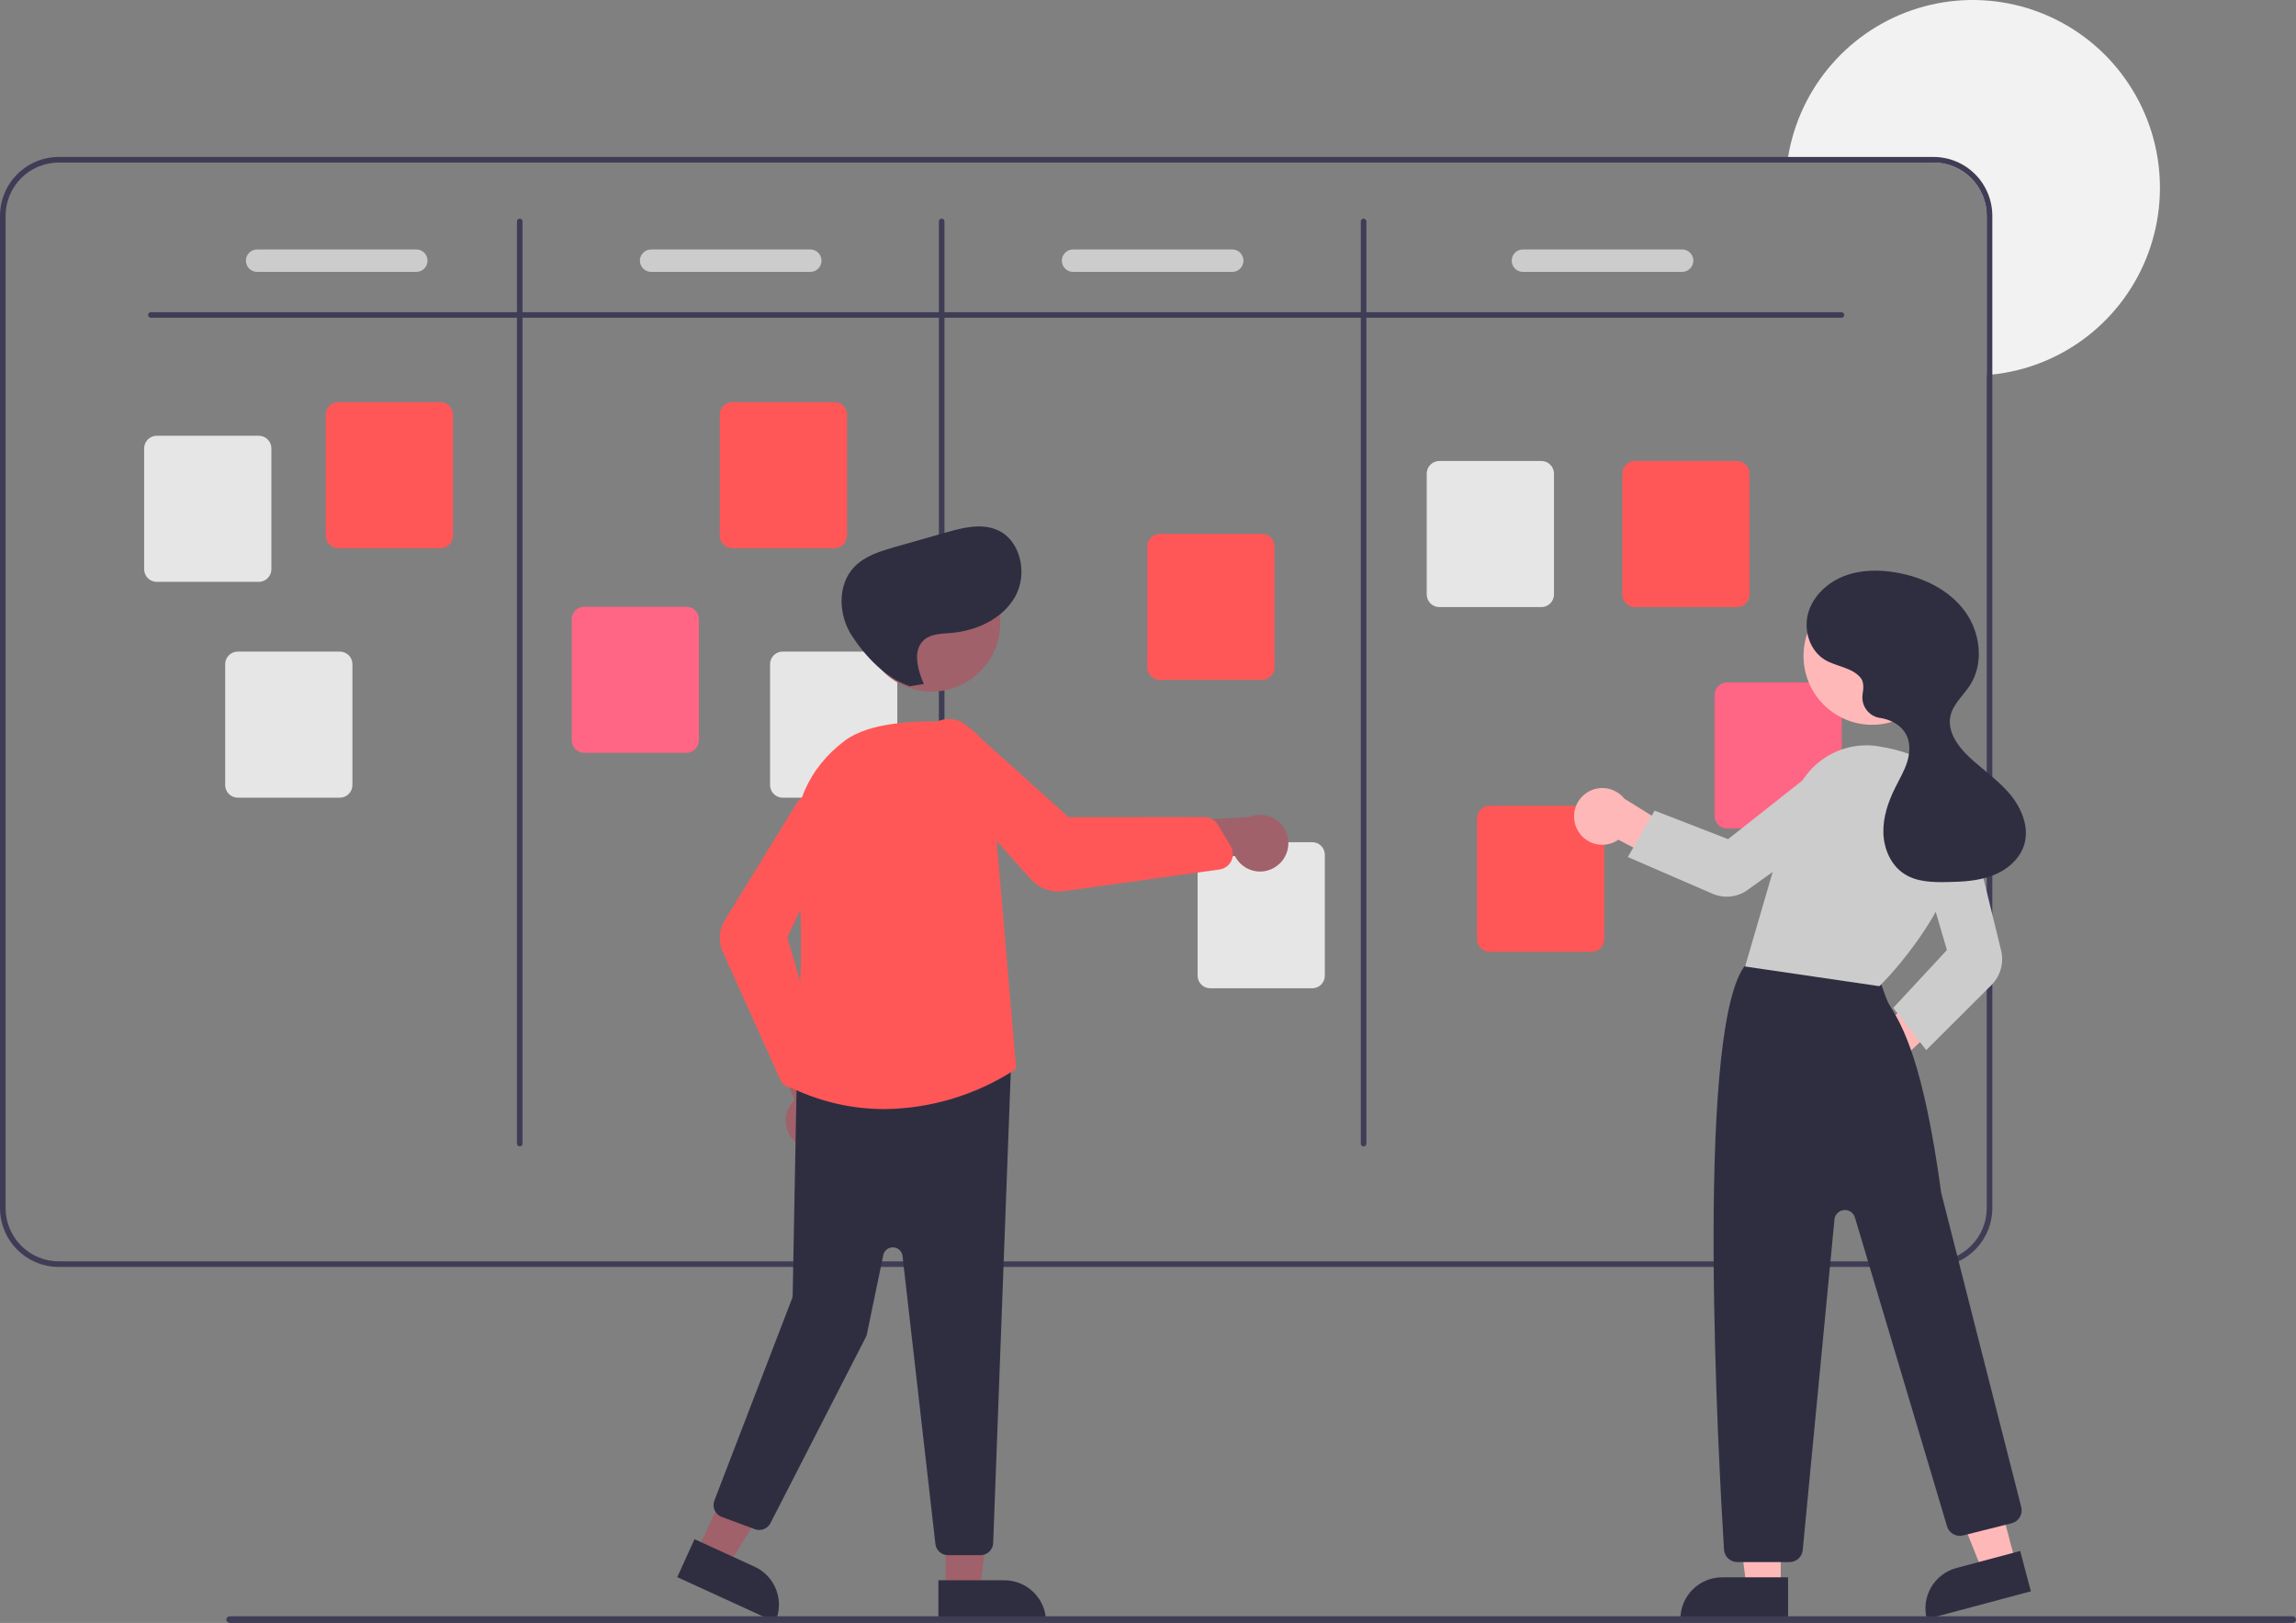 <svg width="133" height="94" viewBox="0 0 133 94" fill="none" xmlns="http://www.w3.org/2000/svg">
<rect x="0" y="0" width="133" height="94" fill="#808080" stroke="none"/>
<g clip-path="url(#clip0_34_1768)">
<path d="M103.528 9.416H112.01C112.825 9.417 113.607 9.742 114.184 10.32C114.76 10.899 115.085 11.683 115.085 12.501V21.724C115.194 21.717 115.302 21.707 115.409 21.694C117.419 21.482 119.329 20.712 120.925 19.469C122.521 18.226 123.739 16.561 124.442 14.661C125.145 12.761 125.304 10.702 124.903 8.716C124.502 6.73 123.555 4.896 122.17 3.42C120.785 1.945 119.016 0.887 117.064 0.366C115.111 -0.155 113.052 -0.119 111.119 0.471C109.186 1.06 107.456 2.18 106.123 3.703C104.79 5.226 103.909 7.092 103.577 9.091C103.559 9.199 103.543 9.307 103.528 9.416Z" fill="#F2F2F2"/>
<path d="M3.399 9.091H112.01C112.911 9.092 113.775 9.452 114.413 10.091C115.05 10.73 115.408 11.597 115.409 12.501V69.971C115.408 70.875 115.05 71.742 114.413 72.381C113.775 73.02 112.911 73.379 112.01 73.38H3.399C2.498 73.379 1.634 73.02 0.997 72.381C0.359 71.742 0.001 70.875 -3.8147e-06 69.971V12.501C0.001 11.597 0.359 10.73 0.997 10.091C1.634 9.452 2.498 9.092 3.399 9.091ZM0.324 69.971C0.324 70.789 0.649 71.573 1.225 72.151C1.802 72.73 2.584 73.055 3.399 73.056H112.01C112.825 73.055 113.607 72.73 114.184 72.151C114.76 71.573 115.085 70.789 115.085 69.971V12.501C115.085 11.683 114.76 10.899 114.184 10.32C113.607 9.742 112.825 9.417 112.01 9.416H3.399C2.584 9.417 1.802 9.742 1.225 10.32C0.649 10.899 0.324 11.683 0.324 12.501V69.971Z" fill="#3F3D56"/>
<path d="M8.741 18.405H106.669C106.711 18.405 106.753 18.388 106.783 18.358C106.813 18.327 106.83 18.286 106.83 18.243C106.83 18.2 106.813 18.158 106.783 18.128C106.753 18.097 106.711 18.08 106.669 18.08H8.741C8.698 18.08 8.657 18.097 8.626 18.128C8.596 18.158 8.579 18.2 8.579 18.243C8.579 18.286 8.596 18.327 8.626 18.358C8.657 18.388 8.698 18.405 8.741 18.405Z" fill="#3F3D56"/>
<path d="M78.99 66.4C79.033 66.4 79.074 66.383 79.104 66.352C79.135 66.322 79.152 66.28 79.152 66.237V12.825C79.152 12.782 79.135 12.741 79.104 12.711C79.074 12.68 79.033 12.663 78.99 12.663C78.947 12.663 78.906 12.68 78.875 12.711C78.845 12.741 78.828 12.782 78.828 12.825V66.237C78.828 66.28 78.845 66.322 78.875 66.352C78.906 66.383 78.947 66.4 78.99 66.4Z" fill="#3F3D56"/>
<path d="M54.548 66.4C54.591 66.4 54.632 66.383 54.663 66.352C54.693 66.322 54.71 66.28 54.71 66.237V12.825C54.71 12.782 54.693 12.741 54.663 12.711C54.632 12.68 54.591 12.663 54.548 12.663C54.505 12.663 54.464 12.68 54.434 12.711C54.403 12.741 54.386 12.782 54.386 12.825V66.237C54.386 66.28 54.403 66.322 54.434 66.352C54.464 66.383 54.505 66.4 54.548 66.4Z" fill="#3F3D56"/>
<path d="M30.107 66.4C30.15 66.4 30.191 66.383 30.221 66.352C30.252 66.322 30.269 66.28 30.269 66.237V12.825C30.269 12.782 30.252 12.741 30.221 12.711C30.191 12.68 30.15 12.663 30.107 12.663C30.064 12.663 30.023 12.68 29.992 12.711C29.962 12.741 29.945 12.782 29.945 12.825V66.237C29.945 66.28 29.962 66.322 29.992 66.352C30.023 66.383 30.064 66.4 30.107 66.4Z" fill="#3F3D56"/>
<path d="M94.704 35.162H100.619C100.812 35.162 100.997 35.085 101.134 34.948C101.27 34.811 101.347 34.625 101.347 34.431V27.431C101.347 27.238 101.27 27.052 101.134 26.915C100.997 26.778 100.812 26.701 100.619 26.701H94.704C94.511 26.701 94.326 26.778 94.189 26.915C94.053 27.052 93.976 27.238 93.976 27.431V34.431C93.976 34.625 94.053 34.811 94.189 34.948C94.326 35.085 94.511 35.162 94.704 35.162Z" fill="#FF5757"/>
<path d="M86.287 55.131H92.202C92.395 55.13 92.58 55.053 92.717 54.916C92.853 54.779 92.93 54.594 92.93 54.4V47.4C92.93 47.206 92.853 47.02 92.717 46.883C92.58 46.746 92.395 46.669 92.202 46.669H86.287C86.094 46.669 85.909 46.746 85.772 46.883C85.636 47.02 85.559 47.206 85.559 47.4V54.4C85.559 54.594 85.636 54.779 85.772 54.916C85.909 55.053 86.094 55.13 86.287 55.131Z" fill="#FF5757"/>
<path d="M67.187 39.383H73.102C73.295 39.383 73.48 39.306 73.617 39.169C73.753 39.032 73.83 38.846 73.83 38.653V31.652C73.83 31.459 73.753 31.273 73.617 31.136C73.48 30.999 73.295 30.922 73.102 30.922H67.187C66.994 30.922 66.809 30.999 66.672 31.136C66.536 31.273 66.459 31.459 66.459 31.652V38.653C66.459 38.846 66.536 39.032 66.672 39.169C66.809 39.306 66.994 39.383 67.187 39.383Z" fill="#FF5757"/>
<path d="M42.422 31.753H48.337C48.53 31.753 48.715 31.676 48.851 31.539C48.988 31.402 49.065 31.216 49.065 31.022V24.022C49.065 23.828 48.988 23.643 48.851 23.506C48.715 23.369 48.53 23.292 48.337 23.291H42.422C42.229 23.292 42.044 23.369 41.907 23.506C41.771 23.643 41.694 23.828 41.694 24.022V31.022C41.694 31.216 41.771 31.402 41.907 31.539C42.044 31.676 42.229 31.753 42.422 31.753Z" fill="#FF5757"/>
<path d="M19.599 31.753H25.514C25.707 31.753 25.892 31.676 26.029 31.539C26.165 31.402 26.242 31.216 26.242 31.022V24.022C26.242 23.828 26.165 23.643 26.029 23.506C25.892 23.369 25.707 23.292 25.514 23.291H19.599C19.406 23.292 19.221 23.369 19.084 23.506C18.948 23.643 18.871 23.828 18.871 24.022V31.022C18.871 31.216 18.948 31.402 19.084 31.539C19.221 31.676 19.406 31.753 19.599 31.753Z" fill="#FF5757"/>
<path d="M9.078 33.701H14.992C15.186 33.701 15.371 33.624 15.507 33.487C15.644 33.35 15.721 33.164 15.721 32.97V25.97C15.721 25.776 15.644 25.591 15.507 25.454C15.371 25.317 15.186 25.24 14.992 25.239H9.078C8.885 25.24 8.7 25.317 8.563 25.454C8.427 25.591 8.35 25.776 8.35 25.97V32.97C8.35 33.164 8.427 33.35 8.563 33.487C8.7 33.624 8.885 33.701 9.078 33.701Z" fill="#E6E6E6"/>
<path d="M13.772 46.202H19.687C19.88 46.201 20.065 46.124 20.201 45.987C20.338 45.85 20.415 45.665 20.415 45.471V38.471C20.415 38.277 20.338 38.091 20.201 37.954C20.065 37.818 19.88 37.74 19.687 37.74H13.772C13.579 37.74 13.394 37.818 13.257 37.954C13.121 38.091 13.044 38.277 13.044 38.471V45.471C13.044 45.665 13.121 45.85 13.257 45.987C13.394 46.124 13.579 46.201 13.772 46.202Z" fill="#E6E6E6"/>
<path d="M33.843 43.604H39.758C39.951 43.604 40.136 43.527 40.273 43.39C40.409 43.253 40.486 43.067 40.486 42.874V35.873C40.486 35.68 40.409 35.494 40.273 35.357C40.136 35.22 39.951 35.143 39.758 35.143H33.843C33.65 35.143 33.465 35.22 33.328 35.357C33.192 35.494 33.115 35.68 33.115 35.873V42.874C33.115 43.067 33.192 43.253 33.328 43.39C33.465 43.527 33.65 43.604 33.843 43.604Z" fill="#FF6584"/>
<path d="M45.336 46.202H51.25C51.443 46.201 51.628 46.124 51.765 45.987C51.901 45.85 51.978 45.665 51.978 45.471V38.471C51.978 38.277 51.901 38.091 51.765 37.954C51.628 37.818 51.443 37.74 51.25 37.74H45.336C45.142 37.74 44.957 37.818 44.821 37.954C44.684 38.091 44.607 38.277 44.607 38.471V45.471C44.607 45.665 44.684 45.85 44.821 45.987C44.957 46.124 45.142 46.201 45.336 46.202Z" fill="#E6E6E6"/>
<path d="M70.101 57.241H76.015C76.209 57.241 76.394 57.164 76.53 57.027C76.667 56.89 76.743 56.704 76.744 56.511V49.51C76.743 49.317 76.667 49.131 76.53 48.994C76.394 48.857 76.209 48.78 76.015 48.78H70.101C69.908 48.78 69.723 48.857 69.586 48.994C69.45 49.131 69.373 49.317 69.373 49.51V56.511C69.373 56.704 69.45 56.89 69.586 57.027C69.723 57.164 69.908 57.241 70.101 57.241Z" fill="#E6E6E6"/>
<path d="M100.046 47.987H105.96C106.153 47.987 106.339 47.91 106.475 47.773C106.612 47.636 106.688 47.451 106.689 47.257V40.257C106.688 40.063 106.612 39.877 106.475 39.74C106.339 39.603 106.153 39.526 105.96 39.526H100.046C99.853 39.526 99.668 39.603 99.531 39.74C99.394 39.877 99.318 40.063 99.317 40.257V47.257C99.318 47.451 99.394 47.636 99.531 47.773C99.668 47.91 99.853 47.987 100.046 47.987Z" fill="#FF6584"/>
<path d="M83.374 35.162H89.288C89.481 35.162 89.666 35.085 89.803 34.948C89.94 34.811 90.016 34.625 90.017 34.431V27.431C90.016 27.238 89.94 27.052 89.803 26.915C89.666 26.778 89.481 26.701 89.288 26.701H83.374C83.181 26.701 82.996 26.778 82.859 26.915C82.722 27.052 82.646 27.238 82.645 27.431V34.431C82.646 34.625 82.722 34.811 82.859 34.948C82.996 35.085 83.181 35.162 83.374 35.162Z" fill="#E6E6E6"/>
<path d="M88.216 15.748H97.442C97.614 15.748 97.779 15.679 97.9 15.557C98.022 15.435 98.09 15.27 98.09 15.098C98.09 14.926 98.022 14.761 97.9 14.639C97.779 14.517 97.614 14.449 97.442 14.449H88.216C88.044 14.449 87.88 14.517 87.758 14.639C87.637 14.761 87.569 14.926 87.569 15.098C87.569 15.27 87.637 15.435 87.758 15.557C87.88 15.679 88.044 15.748 88.216 15.748Z" fill="#CCCCCC"/>
<path d="M62.156 15.748H71.382C71.554 15.748 71.719 15.679 71.84 15.557C71.961 15.435 72.03 15.27 72.03 15.098C72.03 14.926 71.961 14.761 71.84 14.639C71.719 14.517 71.554 14.449 71.382 14.449H62.156C61.984 14.449 61.819 14.517 61.698 14.639C61.577 14.761 61.508 14.926 61.508 15.098C61.508 15.27 61.577 15.435 61.698 15.557C61.819 15.679 61.984 15.748 62.156 15.748Z" fill="#CCCCCC"/>
<path d="M37.714 15.748H46.941C47.112 15.748 47.277 15.679 47.398 15.557C47.52 15.435 47.588 15.27 47.588 15.098C47.588 14.926 47.52 14.761 47.398 14.639C47.277 14.517 47.112 14.449 46.941 14.449H37.714C37.543 14.449 37.378 14.517 37.257 14.639C37.135 14.761 37.067 14.926 37.067 15.098C37.067 15.27 37.135 15.435 37.257 15.557C37.378 15.679 37.543 15.748 37.714 15.748Z" fill="#CCCCCC"/>
<path d="M14.892 15.748H24.118C24.29 15.748 24.454 15.679 24.576 15.557C24.697 15.435 24.765 15.27 24.765 15.098C24.765 14.926 24.697 14.761 24.576 14.639C24.454 14.517 24.29 14.449 24.118 14.449H14.892C14.72 14.449 14.555 14.517 14.434 14.639C14.312 14.761 14.244 14.926 14.244 15.098C14.244 15.27 14.312 15.435 14.434 15.557C14.555 15.679 14.72 15.748 14.892 15.748Z" fill="#CCCCCC"/>
<path d="M108.881 63.297C109.118 63.274 109.346 63.199 109.551 63.078C109.756 62.956 109.932 62.791 110.066 62.594C110.2 62.397 110.29 62.173 110.328 61.937C110.367 61.702 110.353 61.461 110.289 61.231L114.438 57.357L112.244 56.799L108.164 60.118C107.787 60.252 107.471 60.52 107.278 60.872C107.084 61.224 107.026 61.635 107.114 62.027C107.203 62.419 107.431 62.764 107.757 62.999C108.082 63.233 108.482 63.339 108.881 63.297Z" fill="#FFB8B8"/>
<path d="M103.152 91.929H101.167L100.223 84.252H103.152L103.152 91.929Z" fill="#FFB8B8"/>
<path d="M97.34 93.777L103.577 93.777L103.577 91.36L99.75 91.36C99.111 91.36 98.498 91.615 98.046 92.068C97.594 92.521 97.34 93.136 97.34 93.777Z" fill="#2F2E41"/>
<path d="M116.758 90.492L114.84 91.004L111.959 83.829L114.789 83.073L116.758 90.492Z" fill="#FFB8B8"/>
<path d="M111.616 93.778L117.643 92.169L117.023 89.833L113.324 90.82C112.707 90.985 112.18 91.389 111.859 91.944C111.539 92.499 111.451 93.158 111.616 93.778Z" fill="#2F2E41"/>
<path d="M100.633 90.475H103.662C103.853 90.476 104.037 90.405 104.179 90.276C104.321 90.147 104.409 89.97 104.426 89.778L106.265 70.633C106.278 70.492 106.34 70.361 106.439 70.261C106.539 70.161 106.67 70.099 106.81 70.085C106.95 70.072 107.09 70.107 107.207 70.186C107.324 70.265 107.409 70.382 107.45 70.517L112.787 88.407C112.843 88.597 112.971 88.758 113.143 88.856C113.315 88.955 113.518 88.983 113.71 88.934L116.526 88.228C116.625 88.203 116.717 88.159 116.799 88.099C116.88 88.038 116.949 87.962 117 87.874C117.052 87.787 117.086 87.69 117.101 87.59C117.115 87.489 117.11 87.387 117.084 87.288C117.038 87.108 112.486 69.263 112.446 69.08C111.415 61.455 110.18 59.411 109.517 58.314C109.463 58.223 109.412 58.139 109.367 58.06C109.31 57.962 108.96 56.982 108.738 56.345C108.709 56.242 108.659 56.145 108.592 56.062C108.524 55.979 108.439 55.911 108.344 55.862C105.558 54.433 102.299 55.422 101.366 55.759C101.212 55.814 101.079 55.917 100.988 56.054C98.19 60.287 99.563 84.869 99.867 89.754C99.879 89.95 99.966 90.133 100.108 90.267C100.25 90.401 100.438 90.475 100.633 90.475Z" fill="#2F2E41"/>
<path d="M108.448 41.98C106.252 41.98 104.472 40.195 104.472 37.993C104.472 35.791 106.252 34.006 108.448 34.006C110.643 34.006 112.423 35.791 112.423 37.993C112.423 40.195 110.643 41.98 108.448 41.98Z" fill="#FFB8B8"/>
<path d="M108.869 57.12L108.898 57.092C108.951 57.04 114.248 51.835 113.563 47.022C113.269 44.964 111.609 43.649 108.76 43.218C107.714 43.063 106.647 43.291 105.755 43.861C104.862 44.431 104.206 45.306 103.905 46.323L101.088 55.98L108.869 57.12Z" fill="#CCCCCC"/>
<path d="M111.58 60.822L115.354 57.06C115.613 56.801 115.8 56.48 115.899 56.128C115.997 55.776 116.004 55.404 115.918 55.048L114.09 47.593C114.036 47.37 113.936 47.16 113.797 46.977C113.658 46.794 113.483 46.641 113.283 46.529C113.084 46.416 112.863 46.346 112.634 46.322C112.406 46.299 112.176 46.322 111.957 46.392C111.54 46.527 111.192 46.819 110.987 47.206C110.781 47.594 110.734 48.047 110.855 48.469L112.779 55.027L109.668 58.377L111.58 60.822Z" fill="#CCCCCC"/>
<path d="M91.335 47.983C91.435 48.2 91.581 48.392 91.763 48.546C91.945 48.7 92.158 48.812 92.388 48.875C92.618 48.937 92.858 48.948 93.092 48.907C93.327 48.866 93.549 48.774 93.745 48.638L98.783 51.257L98.561 49.032L94.094 46.259C93.843 45.946 93.487 45.735 93.092 45.667C92.697 45.6 92.291 45.68 91.951 45.892C91.611 46.105 91.361 46.435 91.247 46.821C91.134 47.206 91.165 47.62 91.335 47.983Z" fill="#FFB8B8"/>
<path d="M94.295 49.64L99.207 51.769C99.534 51.909 99.891 51.963 100.245 51.925C100.599 51.887 100.937 51.758 101.226 51.551L107.473 47.063C107.659 46.929 107.816 46.758 107.934 46.56C108.052 46.363 108.128 46.144 108.158 45.916C108.188 45.688 108.171 45.456 108.108 45.235C108.045 45.013 107.937 44.807 107.792 44.63C107.512 44.292 107.113 44.076 106.677 44.029C106.242 43.981 105.805 44.105 105.46 44.375L100.104 48.603L95.847 46.951L94.295 49.64Z" fill="#CCCCCC"/>
<path d="M107.789 39.271C107.298 38.654 106.382 38.621 105.708 38.215C104.826 37.682 104.461 36.492 104.745 35.499C105.03 34.506 105.868 33.733 106.83 33.363C107.791 32.993 108.861 32.988 109.876 33.167C111.386 33.433 112.873 34.14 113.794 35.37C114.715 36.599 114.949 38.4 114.114 39.69C113.731 40.283 113.139 40.773 112.985 41.463C112.784 42.368 113.418 43.242 114.096 43.873C114.87 44.591 115.757 45.193 116.434 46.003C117.111 46.813 117.563 47.92 117.254 48.931C116.995 49.778 116.241 50.401 115.415 50.714C114.589 51.026 113.689 51.072 112.806 51.089C111.948 51.106 111.037 51.085 110.315 50.621C109.542 50.125 109.129 49.183 109.099 48.263C109.068 47.342 109.375 46.441 109.786 45.617C110.031 45.127 110.315 44.651 110.478 44.127C110.641 43.603 110.669 43.008 110.408 42.526C110.134 42.019 109.58 41.713 109.016 41.601C108.986 41.596 108.955 41.59 108.923 41.586C108.762 41.565 108.608 41.512 108.468 41.429C108.329 41.346 108.207 41.236 108.112 41.105C108.016 40.974 107.947 40.825 107.911 40.667C107.874 40.509 107.87 40.345 107.898 40.185C107.962 39.826 107.957 39.481 107.789 39.271Z" fill="#2F2E41"/>
<path d="M54.782 92.099H56.767L57.711 84.422L54.782 84.422L54.782 92.099Z" fill="#A0616A"/>
<path d="M58.184 91.53H54.357V93.947H60.594C60.594 93.63 60.532 93.315 60.411 93.022C60.289 92.729 60.112 92.463 59.888 92.238C59.664 92.014 59.399 91.836 59.106 91.714C58.814 91.593 58.501 91.53 58.184 91.53Z" fill="#2F2E41"/>
<path d="M40.384 89.844L42.189 90.671L46.228 84.082L43.564 82.861L40.384 89.844Z" fill="#A0616A"/>
<path d="M43.714 90.745L40.233 89.15L39.231 91.348L44.904 93.947C45.036 93.659 45.109 93.347 45.121 93.029C45.132 92.712 45.081 92.396 44.97 92.099C44.86 91.801 44.692 91.529 44.476 91.296C44.261 91.064 44.002 90.876 43.714 90.745Z" fill="#2F2E41"/>
<path d="M46.163 66.214C45.973 66.071 45.816 65.887 45.705 65.676C45.593 65.466 45.529 65.233 45.516 64.995C45.504 64.756 45.544 64.518 45.633 64.297C45.722 64.076 45.859 63.877 46.033 63.714L43.7 58.406L46.664 58.909L48.425 63.873C48.678 64.185 48.808 64.579 48.79 64.98C48.773 65.382 48.609 65.763 48.331 66.051C48.052 66.34 47.677 66.516 47.278 66.546C46.878 66.576 46.481 66.458 46.163 66.214Z" fill="#A0616A"/>
<path d="M54.909 90.075H56.805C56.989 90.074 57.166 90.004 57.3 89.878C57.435 89.753 57.517 89.581 57.531 89.397L58.565 61.708C58.573 61.601 58.557 61.495 58.52 61.395C58.482 61.296 58.423 61.206 58.347 61.132C58.271 61.057 58.18 61.001 58.08 60.965C57.98 60.93 57.873 60.917 57.768 60.928L46.804 62.095C46.626 62.113 46.461 62.195 46.34 62.327C46.219 62.458 46.15 62.63 46.146 62.809L45.917 75.023C45.916 75.089 45.903 75.155 45.879 75.216L41.381 86.914C41.347 87.004 41.33 87.101 41.333 87.198C41.336 87.294 41.358 87.39 41.397 87.478C41.437 87.566 41.494 87.646 41.565 87.712C41.636 87.778 41.719 87.829 41.809 87.862L43.73 88.572C43.897 88.634 44.081 88.632 44.246 88.567C44.412 88.503 44.548 88.379 44.63 88.221L50.155 77.446C50.185 77.388 50.207 77.325 50.22 77.261L51.164 72.7C51.191 72.567 51.265 72.449 51.371 72.366C51.477 72.284 51.61 72.241 51.744 72.248C51.879 72.254 52.007 72.308 52.105 72.4C52.204 72.492 52.266 72.616 52.281 72.75L54.185 89.427C54.206 89.605 54.291 89.77 54.424 89.889C54.557 90.009 54.73 90.075 54.909 90.075Z" fill="#2F2E41"/>
<path d="M53.965 40.057C51.769 40.057 49.989 38.272 49.989 36.07C49.989 33.867 51.769 32.082 53.965 32.082C56.161 32.082 57.941 33.867 57.941 36.07C57.941 38.272 56.161 40.057 53.965 40.057Z" fill="#A0616A"/>
<path d="M51.239 64.239C53.935 64.21 56.566 63.41 58.826 61.934L58.864 61.908L58.86 61.861L57.34 44.097C57.287 43.495 57.019 42.931 56.585 42.512C56.15 42.092 55.579 41.844 54.977 41.814C53.006 41.724 50.358 41.838 48.941 42.897C46.8 44.497 45.768 46.906 46.109 49.506C46.818 54.899 46.015 62.174 45.921 62.986L45.915 63.044L45.968 63.069C47.619 63.839 49.418 64.239 51.239 64.239Z" fill="#FF5757"/>
<path d="M45.94 63.016C46.052 63.016 46.163 62.992 46.265 62.947C46.368 62.902 46.46 62.836 46.535 62.753L47.405 61.801C47.499 61.698 47.565 61.572 47.596 61.435C47.628 61.299 47.624 61.157 47.585 61.023L45.602 54.291L48.619 47.936C48.76 47.639 48.794 47.302 48.717 46.982C48.648 46.701 48.496 46.447 48.281 46.255C48.066 46.062 47.798 45.94 47.512 45.903C47.226 45.866 46.936 45.917 46.679 46.05C46.423 46.182 46.213 46.389 46.076 46.644L41.982 53.306C41.815 53.577 41.718 53.884 41.697 54.201C41.677 54.518 41.735 54.835 41.865 55.124L45.201 62.538C45.256 62.661 45.341 62.767 45.447 62.849C45.553 62.931 45.678 62.984 45.811 63.006C45.853 63.013 45.897 63.016 45.94 63.016Z" fill="#FF5757"/>
<path d="M73.962 50.157C73.771 50.3 73.551 50.398 73.318 50.447C73.085 50.495 72.844 50.491 72.613 50.435C72.382 50.38 72.165 50.274 71.979 50.126C71.792 49.978 71.641 49.79 71.534 49.577L65.798 50.323L67.116 47.613L72.361 47.32C72.731 47.165 73.144 47.151 73.523 47.281C73.903 47.411 74.221 47.676 74.418 48.026C74.615 48.375 74.678 48.785 74.594 49.178C74.51 49.571 74.285 49.92 73.962 50.157Z" fill="#A0616A"/>
<path d="M61.319 51.637C61.418 51.637 61.518 51.63 61.617 51.616L70.641 50.361C70.789 50.341 70.929 50.284 71.049 50.196C71.169 50.108 71.265 49.991 71.329 49.856C71.35 49.812 71.367 49.767 71.381 49.721C71.416 49.601 71.425 49.476 71.409 49.352C71.393 49.228 71.352 49.109 71.288 49.002L70.541 47.76C70.461 47.627 70.348 47.517 70.213 47.441C70.078 47.365 69.926 47.325 69.771 47.324H69.77L61.904 47.333L56.029 42.054C55.756 41.809 55.407 41.666 55.041 41.648C54.719 41.633 54.401 41.716 54.127 41.887C53.854 42.057 53.638 42.306 53.509 42.602C53.38 42.898 53.343 43.226 53.403 43.543C53.464 43.86 53.619 44.151 53.847 44.378L59.709 50.917C59.912 51.144 60.16 51.325 60.438 51.449C60.715 51.573 61.015 51.637 61.319 51.637Z" fill="#FF5757"/>
<path d="M53.513 39.617C53.15 38.774 52.842 37.651 53.539 37.054C53.943 36.709 54.526 36.708 55.055 36.665C56.547 36.544 58.083 35.855 58.812 34.544C59.541 33.233 59.134 31.283 57.758 30.692C56.831 30.293 55.768 30.565 54.797 30.841L51.883 31.67C51.017 31.916 50.107 32.188 49.484 32.839C48.49 33.877 48.564 35.633 49.354 36.836C50.143 38.038 51.333 39.292 52.694 39.748L53.513 39.617Z" fill="#2F2E41"/>
<path d="M13.304 94H132.807C132.833 94 132.858 93.995 132.881 93.985C132.905 93.976 132.926 93.961 132.944 93.944C132.962 93.925 132.976 93.904 132.986 93.881C132.996 93.857 133.001 93.832 133.001 93.807C133.001 93.781 132.996 93.756 132.986 93.733C132.976 93.709 132.962 93.688 132.944 93.67C132.926 93.652 132.905 93.638 132.881 93.628C132.858 93.618 132.833 93.613 132.807 93.613H13.304C13.278 93.613 13.253 93.618 13.23 93.628C13.207 93.638 13.185 93.652 13.167 93.67C13.149 93.688 13.135 93.709 13.125 93.733C13.116 93.756 13.111 93.781 13.111 93.807C13.111 93.832 13.116 93.857 13.125 93.881C13.135 93.904 13.149 93.925 13.167 93.944C13.185 93.961 13.207 93.976 13.23 93.985C13.253 93.995 13.278 94 13.304 94Z" fill="#3F3D56"/>
</g>
<defs>
<clipPath id="clip0_34_1768">
<rect width="133" height="94" fill="white" transform="matrix(-1 0 0 1 133 0)"/>
</clipPath>
</defs>
</svg>

